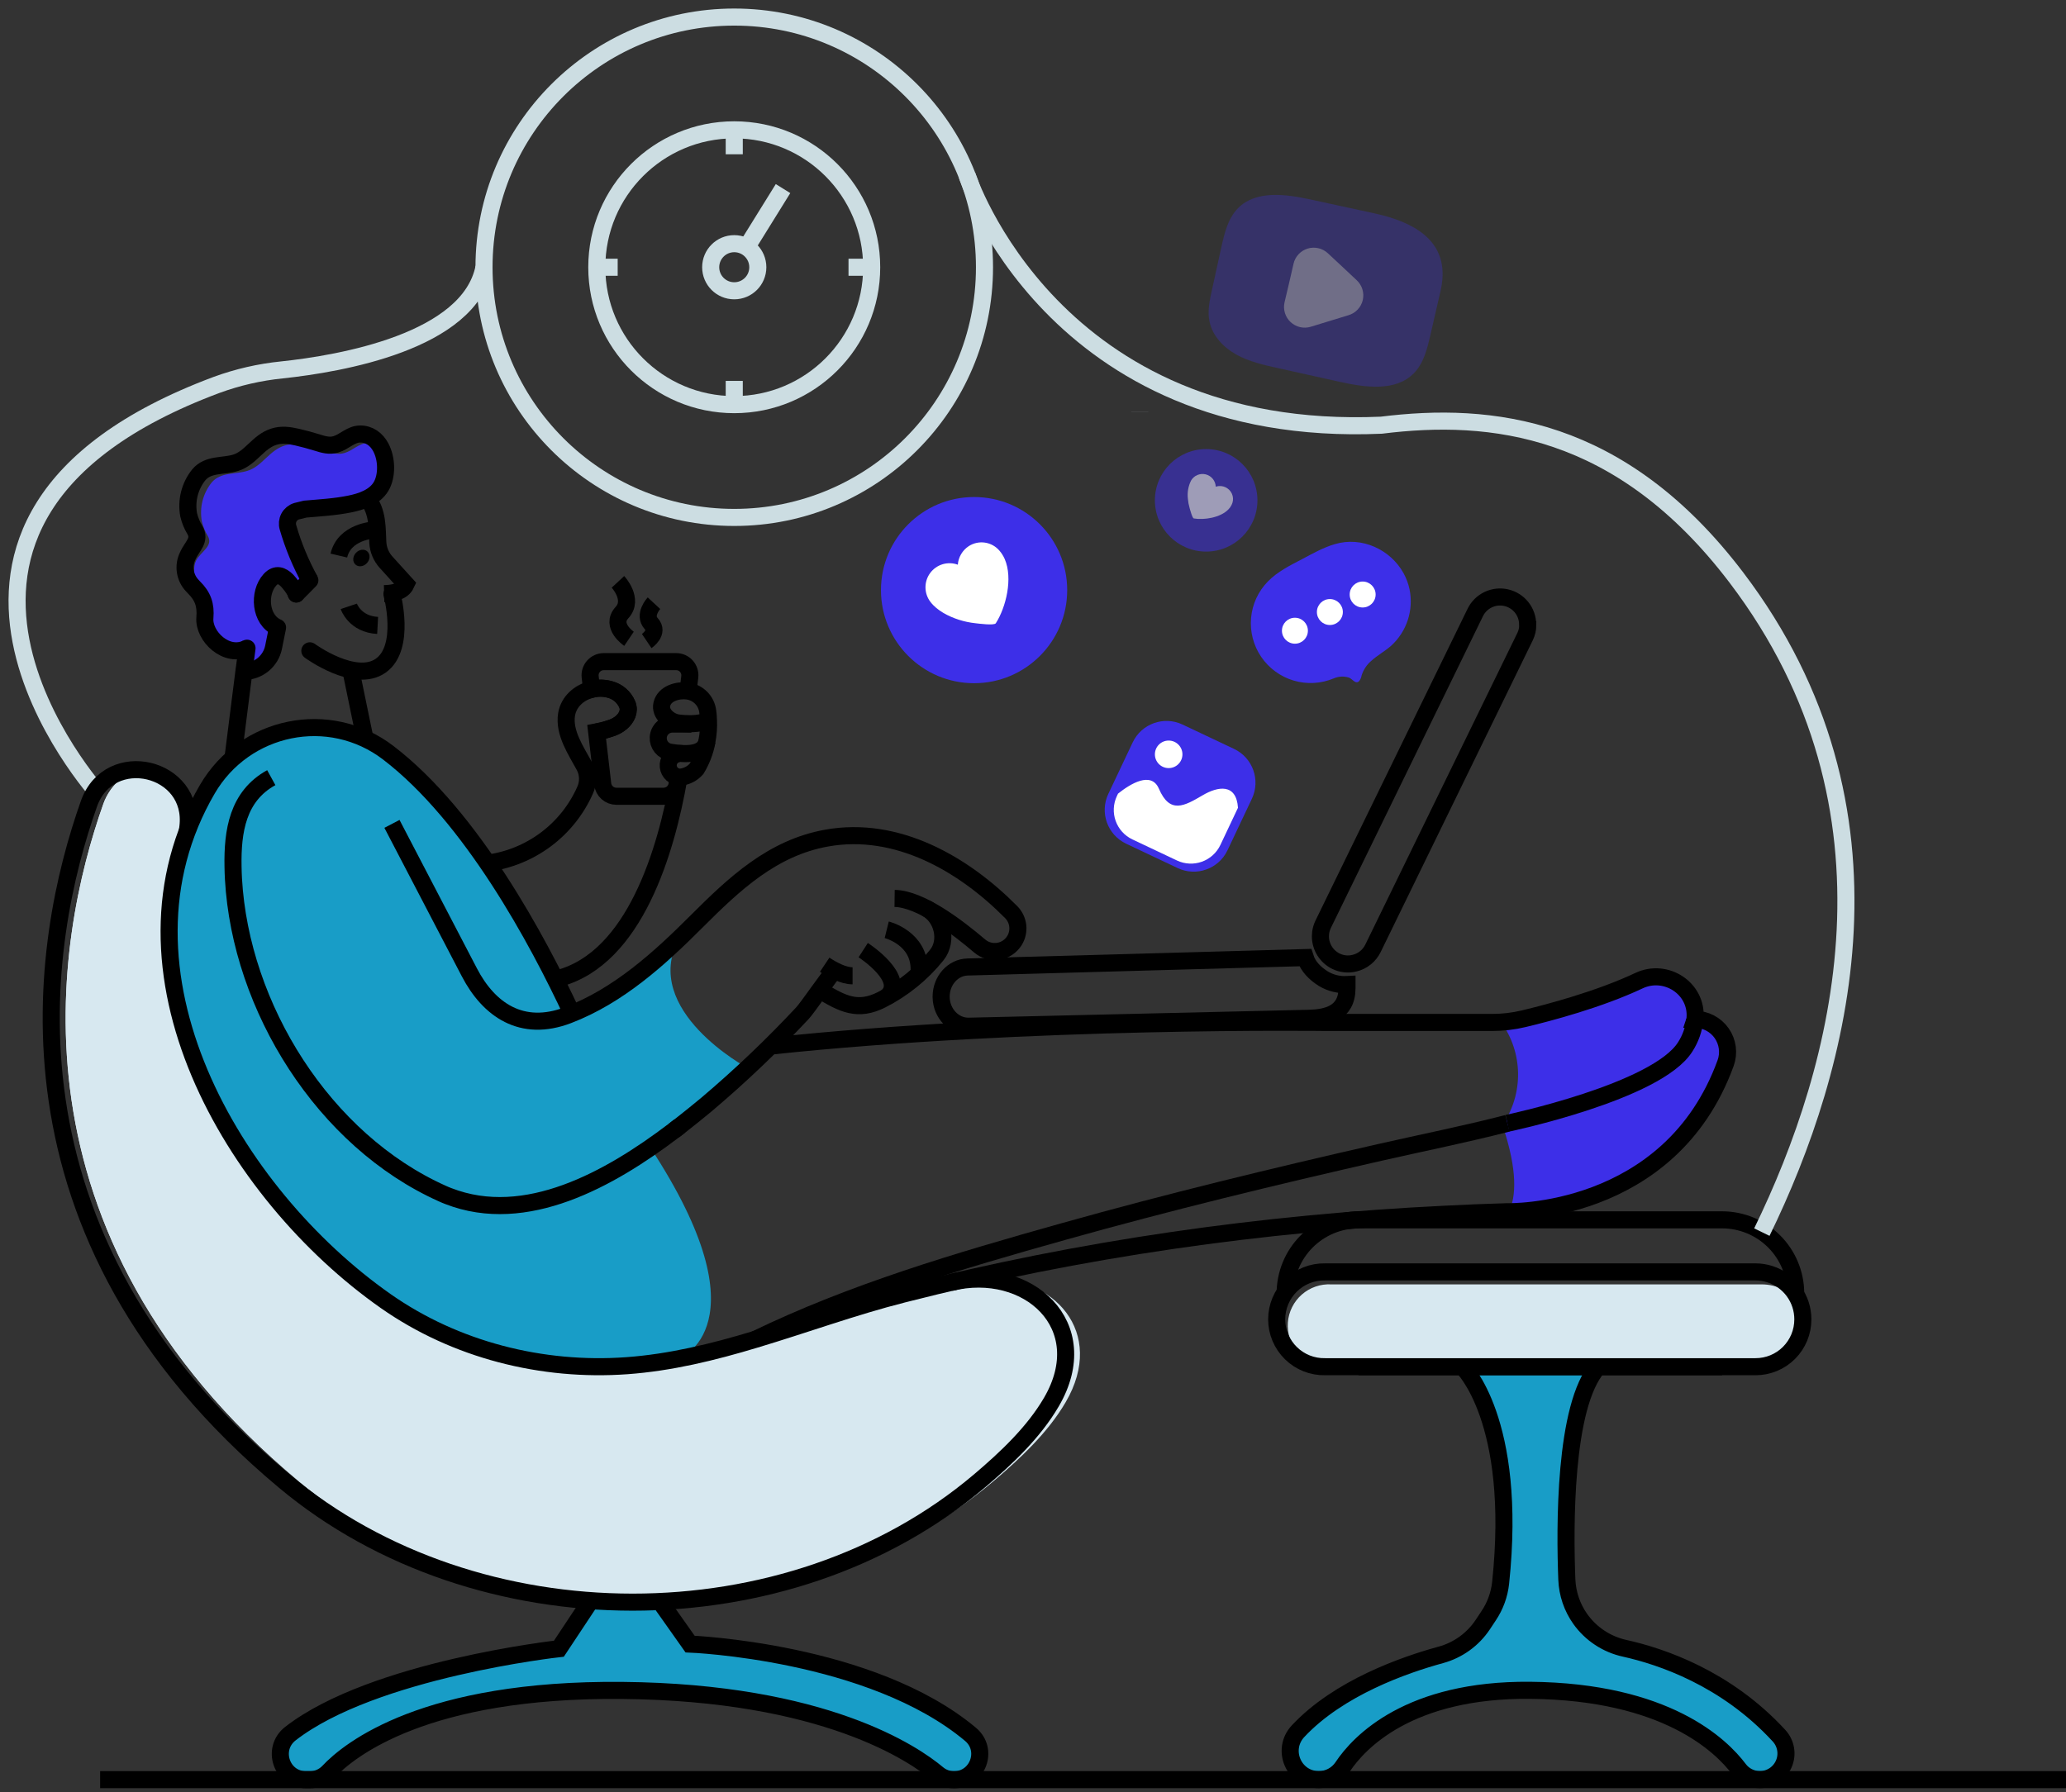 <svg width="121" height="105" viewBox="0 0 121 105" fill="none" xmlns="http://www.w3.org/2000/svg">
<rect x="0" y="0" width="121" height="105" fill="#333333" stroke="none"/>
<path d="M22.316 28.498C21.943 29.122 21.161 29.386 20.489 29.521C19.631 29.697 18.743 29.744 17.873 29.821L17.368 29.945C17.273 29.974 17.184 30.023 17.107 30.086C17.03 30.15 16.966 30.229 16.919 30.317C16.873 30.406 16.844 30.503 16.835 30.603C16.826 30.702 16.837 30.803 16.867 30.898C17.18 31.974 17.61 33.012 18.149 33.994L17.349 34.794C17.123 34.488 17.112 33.95 16.808 34.002C16.516 33.71 16.169 33.568 15.811 33.958C15.11 34.725 15.223 36.318 16.253 36.758L16.023 37.906C15.943 38.308 15.727 38.669 15.411 38.929C15.095 39.189 14.699 39.331 14.29 39.332L14.467 37.973C13.267 38.58 11.905 37.268 12 36.186C12.062 35.445 11.893 34.933 11.345 34.396C11.309 34.36 11.53 34.226 11.496 34.19C11.341 33.722 11.32 33.176 11.473 32.866C11.74 32.314 12.525 31.992 12.164 31.389C12.006 31.126 11.89 30.84 11.822 30.541C11.749 30.144 11.762 29.737 11.86 29.346C11.959 28.955 12.139 28.59 12.391 28.274C12.924 27.634 13.791 27.806 14.499 27.58C15.361 27.313 15.76 26.389 16.663 26.104C17.112 25.961 17.528 26.026 17.977 26.129C18.358 26.217 18.733 26.316 19.107 26.433C19.48 26.55 19.808 26.648 20.173 26.538C20.656 26.405 21.028 25.954 21.555 25.95C21.818 25.944 22.075 26.026 22.285 26.184C22.675 26.884 22.677 27.9 22.316 28.498Z" fill="#3D2FE8"/>
<path d="M5.815 46.552C5.815 46.552 -8.701 30.541 12.676 22.552C13.916 22.097 15.208 21.801 16.521 21.669C19.933 21.306 27.476 20.017 28.345 15.662" stroke="#CCDDE2" stroke-miterlimit="10"/>
<path d="M66.751 24.138V24.134" stroke="#CCDDE2" stroke-miterlimit="10"/>
<path d="M28.663 52.966V52.962" stroke="black" stroke-miterlimit="10"/>
<path d="M17.313 34.688C17.171 34.442 17.002 34.213 16.809 34.005C16.517 33.713 16.171 33.57 15.812 33.961C15.111 34.728 15.224 36.321 16.255 36.761L16.024 37.909C15.944 38.31 15.728 38.672 15.412 38.931C15.096 39.191 14.7 39.334 14.291 39.334" stroke="black" stroke-linecap="round" stroke-linejoin="round"/>
<path d="M13.645 44.414C13.704 43.969 13.849 42.8 13.989 41.685C14.123 40.652 14.241 39.657 14.288 39.329L14.467 37.973" stroke="black" stroke-linecap="round" stroke-linejoin="round"/>
<path d="M21.877 31.053C21.877 31.053 20.175 31.137 19.845 32.546" stroke="black" stroke-miterlimit="10"/>
<path d="M22.496 34.777C22.96 34.765 23.563 34.697 23.781 34.226L22.608 32.932C22.322 32.614 22.152 32.209 22.128 31.782C22.081 31.066 22.165 29.93 21.48 29.174" stroke="black" stroke-miterlimit="10"/>
<path d="M21.493 32.985C21.685 32.772 21.694 32.468 21.514 32.305C21.334 32.142 21.032 32.182 20.84 32.395C20.648 32.607 20.638 32.912 20.819 33.075C20.999 33.237 21.301 33.197 21.493 32.985Z" fill="black"/>
<path d="M21.377 43.281L20.493 38.996" stroke="black" stroke-miterlimit="10"/>
<path d="M43.787 62.568L38.089 67.226C44.944 77.68 39.756 79.598 39.756 79.598C38.75 79.791 37.733 79.927 36.712 80.007C31.757 80.365 26.675 79.086 22.591 76.222C14.324 70.422 7.124 58.814 10.964 48.708C11.287 47.853 11.682 47.027 12.144 46.238C12.542 45.553 13.049 44.937 13.645 44.414C14.689 43.501 15.973 42.908 17.345 42.708C18.717 42.507 20.118 42.706 21.379 43.282C21.862 43.503 22.318 43.776 22.74 44.098C24.899 45.75 26.861 48.098 28.553 50.562C30.056 52.791 31.408 55.117 32.6 57.525C32.929 58.182 33.228 58.803 33.492 59.373C35.885 58.405 37.892 56.761 39.759 54.985C37.501 59.198 43.787 62.568 43.787 62.568Z" fill="#189DC7"/>
<path d="M39.8 65.975C39.691 66.059 39.577 66.147 39.464 66.231" stroke="black" stroke-miterlimit="10"/>
<path d="M22.956 48.265C24.467 51.158 25.978 54.057 27.489 56.961C28.629 59.153 30.556 60.506 33.269 59.468C36.221 58.337 38.603 56.176 40.805 53.973C43.008 51.77 45.24 49.664 48.42 49.096C52.531 48.361 56.42 50.601 59.22 53.432C59.435 53.648 59.572 53.93 59.607 54.233C59.642 54.536 59.574 54.842 59.413 55.101C59.31 55.267 59.173 55.409 59.011 55.517C58.848 55.625 58.664 55.697 58.471 55.727C58.278 55.757 58.081 55.746 57.893 55.693C57.705 55.641 57.531 55.548 57.381 55.422C56.055 54.29 53.896 52.653 52.395 52.632" stroke="black" stroke-miterlimit="10"/>
<path d="M48.299 56.516C48.76 56.824 49.4 57.165 49.933 57.165" stroke="black" stroke-miterlimit="10"/>
<path d="M54.211 53.193C55.195 53.68 55.553 55.104 54.859 55.954C53.978 57.047 52.874 57.94 51.621 58.573C50.251 59.257 49.371 58.84 48.021 58.005" stroke="black" stroke-miterlimit="10"/>
<path d="M51.933 54.469C51.933 54.469 53.883 54.952 53.831 56.844C53.827 56.924 53.813 57.004 53.788 57.081" stroke="black" stroke-miterlimit="10"/>
<path d="M50.556 55.661C50.556 55.661 53.171 57.35 51.927 58.413" stroke="black" stroke-miterlimit="10"/>
<path d="M101.064 62.282C97.984 70.748 89.361 70.986 88.375 70.986C88.788 70.115 88.9 68.586 87.995 65.906C88.601 65.021 88.92 63.97 88.909 62.896C88.898 61.823 88.557 60.779 87.932 59.906C87.944 59.895 87.951 59.881 87.961 59.87C88.393 59.844 88.82 59.779 89.24 59.677C90.728 59.322 93.661 58.544 95.989 57.447C97.568 56.702 99.409 57.897 99.275 59.639C99.275 59.662 99.275 59.684 99.267 59.709C99.575 59.709 99.879 59.783 100.152 59.925C100.425 60.068 100.66 60.274 100.837 60.527C101.013 60.779 101.126 61.071 101.166 61.377C101.205 61.682 101.17 61.993 101.064 62.282Z" fill="#3D2FE8"/>
<path d="M61.54 82.137C60.503 83.917 58.888 85.433 57.328 86.756C51.836 91.404 44.661 93.764 37.461 93.856C30.237 93.764 23.036 91.396 17.519 86.789C0.085 72.232 3.236 55.044 6.056 47.085C6.155 46.81 6.29 46.549 6.456 46.308C6.677 45.985 6.963 45.713 7.296 45.509C7.629 45.305 8.002 45.174 8.389 45.124C9.869 45.328 11.213 46.556 10.976 48.457C10.976 48.531 10.947 48.632 10.94 48.705C7.103 58.812 14.305 70.42 22.567 76.22C26.315 78.85 30.904 80.144 35.464 80.06H35.516C35.907 80.052 36.298 80.034 36.688 80.005C39.249 79.819 41.739 79.205 44.204 78.463C47.097 77.597 49.959 76.548 52.849 75.813C53.865 75.555 54.884 75.305 55.908 75.072C56.499 74.951 57.103 74.909 57.705 74.948C61.256 75.188 63.751 78.345 61.54 82.137Z" fill="#D7E8F0"/>
<path d="M62.417 82.137C61.38 83.917 59.764 85.433 58.204 86.756C52.493 91.593 44.959 93.956 37.457 93.856C30.233 93.764 23.032 91.396 17.515 86.789C0.085 72.232 3.236 55.044 6.056 47.085C6.155 46.81 6.29 46.549 6.456 46.308C6.677 45.985 6.963 45.713 7.296 45.509C7.629 45.305 8.002 45.174 8.389 45.124C9.869 45.328 11.213 46.556 10.976 48.457C10.976 48.531 10.947 48.632 10.94 48.705C7.103 58.812 14.306 70.42 22.567 76.22C26.315 78.85 30.904 80.144 35.464 80.06H35.516C36.203 80.07 36.886 80.052 37.565 80.005C40.127 79.819 42.615 79.205 45.081 78.463C47.975 77.597 50.836 76.548 53.727 75.813C54.741 75.555 55.761 75.305 56.784 75.072C57.088 75.01 57.396 74.968 57.705 74.948C61.697 74.68 64.807 78.038 62.417 82.137Z" fill="#D7E8F0"/>
<path d="M38.661 93.831L40.416 96.314C40.416 96.314 51.033 96.727 56.844 101.605C57.919 102.507 57.276 104.261 55.873 104.261C55.522 104.262 55.181 104.138 54.912 103.911C53.54 102.759 48.299 99.138 36.443 99.029C24.891 98.921 20.46 102.495 19.235 103.798C19.095 103.945 18.927 104.062 18.74 104.142C18.553 104.221 18.352 104.262 18.149 104.261H17.922C16.482 104.261 15.872 102.442 17.009 101.559C21.86 97.787 32.733 96.585 32.733 96.585L34.589 93.785" fill="#189DC7"/>
<path d="M85.649 80.065C85.649 80.065 88.901 83.154 87.887 92.732C87.813 93.415 87.575 94.071 87.193 94.644L86.84 95.177C86.261 96.045 85.387 96.674 84.38 96.948C82.256 97.528 78.403 98.872 76.023 101.418C75.017 102.497 75.765 104.254 77.24 104.254C77.515 104.255 77.786 104.188 78.029 104.058C78.271 103.929 78.478 103.742 78.631 103.513C79.6 102.054 82.535 98.957 89.613 99.022C97.597 99.096 100.813 102.27 101.844 103.638C101.986 103.829 102.171 103.984 102.384 104.091C102.597 104.198 102.831 104.254 103.069 104.254C103.368 104.254 103.659 104.166 103.909 104.002C104.158 103.838 104.354 103.605 104.473 103.331C104.592 103.057 104.628 102.755 104.577 102.461C104.527 102.167 104.391 101.894 104.188 101.676C101.075 98.293 97.267 97.032 95.165 96.564C94.11 96.336 93.177 95.722 92.551 94.842C92.071 94.164 91.798 93.361 91.765 92.53C91.648 89.561 91.587 82.353 93.599 80.068" fill="#189DC7"/>
<path d="M44.231 78.466C49.949 75.69 56.156 73.869 62.259 72.154C68.4 70.429 74.601 68.924 80.821 67.509C83.307 66.945 85.815 66.442 88.288 65.806" stroke="black" stroke-miterlimit="10"/>
<path d="M49.596 57.127H49.6H49.603" stroke="black" stroke-miterlimit="10"/>
<path d="M48.955 56.765C48.596 57.12 47.316 59.014 46.995 59.354C45.229 61.246 43.354 63.033 41.379 64.704C40.881 65.117 40.355 65.544 39.8 65.976C39.691 66.06 39.577 66.148 39.464 66.232C35.704 69.085 30.797 71.832 26.264 70.072C26.144 70.028 26.027 69.977 25.911 69.925C18.957 66.812 14.097 59.014 13.673 51.488C13.659 51.242 13.651 50.998 13.648 50.757C13.611 48.7 13.915 46.642 15.888 45.557" stroke="black" stroke-miterlimit="10"/>
<path d="M10.975 48.678L11.003 48.46C11.445 44.91 6.405 43.713 5.209 47.085C2.391 55.042 -0.761 72.226 16.676 86.786C27.931 96.188 46.152 96.253 57.364 86.756C58.924 85.434 60.539 83.916 61.577 82.136C64.205 77.634 60.192 74.025 55.665 75.133" stroke="black" stroke-miterlimit="10"/>
<path d="M38.661 93.831L40.416 96.314C40.416 96.314 51.033 96.727 56.844 101.605C57.919 102.507 57.276 104.261 55.873 104.261C55.522 104.262 55.181 104.138 54.912 103.911C53.54 102.759 48.299 99.138 36.443 99.029C24.891 98.921 20.46 102.495 19.235 103.798C19.095 103.945 18.927 104.062 18.74 104.142C18.553 104.221 18.352 104.262 18.149 104.261H17.922C16.482 104.261 15.872 102.442 17.009 101.559C21.86 97.787 32.733 96.585 32.733 96.585L34.589 93.785" stroke="black" stroke-miterlimit="10"/>
<path d="M32.733 57.312C37.184 56.112 39.017 49.833 39.756 45.612" stroke="black" stroke-miterlimit="10"/>
<path d="M28.549 50.566C29.786 50.404 30.96 49.928 31.96 49.183C32.96 48.438 33.752 47.449 34.26 46.31C34.367 46.084 34.418 45.836 34.411 45.585C34.404 45.335 34.339 45.09 34.22 44.87C33.735 43.972 33.011 42.93 33.183 41.853C33.307 41.093 33.932 40.558 34.649 40.386C35.013 40.291 35.396 40.297 35.756 40.405C35.972 40.466 36.172 40.575 36.34 40.722C36.509 40.87 36.643 41.054 36.732 41.26C36.907 41.669 36.699 42.074 36.377 42.341C36.056 42.608 35.68 42.702 35.288 42.809C35.237 42.824 35.099 42.853 34.945 42.882" stroke="black" stroke-miterlimit="10"/>
<path d="M88.283 65.804C88.283 65.804 97.056 63.966 98.704 61.32C99.013 60.837 99.206 60.289 99.267 59.72" stroke="black" stroke-miterlimit="10"/>
<path d="M45.112 61.284C60.415 59.658 77.687 59.898 77.687 59.898H87.38C88.006 59.899 88.631 59.826 89.24 59.68C90.728 59.325 93.661 58.548 95.989 57.45C97.568 56.705 99.409 57.9 99.275 59.644C99.275 59.665 99.275 59.688 99.267 59.713C99.574 59.713 99.877 59.787 100.15 59.929C100.423 60.072 100.657 60.277 100.834 60.529C101.01 60.781 101.123 61.072 101.163 61.377C101.203 61.682 101.169 61.992 101.064 62.281C97.795 71.266 88.283 70.985 88.283 70.985C87.067 71.021 85.853 71.069 84.636 71.132C73.912 71.653 63.283 73.158 52.877 75.816C49.987 76.55 47.125 77.598 44.232 78.465C41.765 79.21 39.273 79.82 36.712 80.006C31.757 80.365 26.675 79.085 22.591 76.221C13.646 69.944 5.947 56.856 12.144 46.232C14.332 42.482 19.287 41.456 22.74 44.098C27.611 47.825 31.501 55.085 33.497 59.368" stroke="black" stroke-miterlimit="10"/>
<path d="M100.861 80.065H79.565" stroke="black" stroke-miterlimit="10"/>
<path d="M75.267 75.763C75.27 74.624 75.724 73.531 76.53 72.725C77.336 71.919 78.428 71.464 79.568 71.461H100.867C102.007 71.464 103.099 71.918 103.906 72.725C104.712 73.531 105.166 74.623 105.169 75.763" stroke="black" stroke-miterlimit="10"/>
<path d="M105.588 77.289C105.589 77.654 105.518 78.016 105.379 78.353C105.239 78.69 105.035 78.997 104.777 79.255C104.519 79.513 104.212 79.717 103.875 79.856C103.537 79.995 103.176 80.066 102.811 80.065H77.611C76.98 80.005 76.398 79.7 75.989 79.216C75.581 78.731 75.379 78.106 75.427 77.474C75.475 76.843 75.769 76.255 76.245 75.837C76.722 75.42 77.344 75.206 77.976 75.242H103.176C103.623 75.242 104.064 75.349 104.461 75.556C104.857 75.763 105.198 76.063 105.453 76.43C105.543 76.708 105.588 76.998 105.588 77.289Z" fill="#D7E8F0"/>
<path d="M105.588 77.289C105.589 77.654 105.518 78.015 105.379 78.353C105.239 78.69 105.035 78.997 104.777 79.255C104.519 79.513 104.212 79.717 103.875 79.856C103.537 79.995 103.176 80.066 102.811 80.065H77.611C77.241 80.073 76.873 80.007 76.529 79.871C76.185 79.735 75.872 79.532 75.608 79.273C75.343 79.015 75.133 78.706 74.99 78.365C74.846 78.024 74.772 77.658 74.772 77.288C74.772 76.918 74.846 76.552 74.99 76.211C75.133 75.87 75.343 75.561 75.608 75.303C75.872 75.044 76.185 74.841 76.529 74.705C76.873 74.569 77.241 74.503 77.611 74.511H102.811C103.397 74.511 103.969 74.697 104.444 75.041C104.919 75.386 105.272 75.872 105.453 76.43C105.543 76.708 105.588 76.997 105.588 77.289Z" stroke="black" stroke-miterlimit="10"/>
<path d="M39.708 45.513L39.657 45.941C39.634 46.135 39.541 46.314 39.395 46.444C39.248 46.574 39.06 46.646 38.864 46.647H36.095C35.899 46.646 35.711 46.574 35.564 46.444C35.418 46.314 35.325 46.135 35.301 45.941L34.944 42.874C35.097 42.845 35.236 42.816 35.287 42.801C35.679 42.694 36.059 42.604 36.376 42.333C36.693 42.062 36.909 41.666 36.731 41.252C36.642 41.046 36.508 40.862 36.339 40.715C36.17 40.567 35.971 40.458 35.755 40.397C35.395 40.29 35.012 40.283 34.648 40.379L34.564 39.648C34.552 39.536 34.563 39.423 34.597 39.316C34.631 39.209 34.688 39.111 34.763 39.027C34.837 38.943 34.929 38.876 35.032 38.83C35.134 38.784 35.245 38.76 35.357 38.76H39.607C39.719 38.76 39.83 38.784 39.932 38.83C40.035 38.877 40.126 38.944 40.201 39.027C40.275 39.111 40.332 39.21 40.366 39.316C40.4 39.423 40.411 39.536 40.399 39.648L40.3 40.481" stroke="black" stroke-miterlimit="10"/>
<path d="M40.077 42.386L40.073 42.416" stroke="black" stroke-miterlimit="10"/>
<path d="M39.869 44.148V44.136" stroke="black" stroke-miterlimit="10"/>
<path d="M39.909 44.147C39.898 44.145 39.885 44.145 39.873 44.147C39.857 44.145 39.84 44.145 39.823 44.147C39.65 44.148 39.484 44.214 39.357 44.331C39.23 44.448 39.152 44.609 39.138 44.781C39.124 44.953 39.175 45.125 39.282 45.261C39.388 45.397 39.542 45.489 39.712 45.517C39.786 45.531 39.861 45.531 39.935 45.517C40.268 45.464 40.571 45.296 40.793 45.042C41.089 44.555 41.295 44.019 41.4 43.459C41.402 43.454 41.402 43.448 41.4 43.442C41.481 43.029 41.512 42.609 41.492 42.189C41.492 42.009 41.469 41.83 41.448 41.655C41.407 41.363 41.274 41.092 41.067 40.881C40.86 40.671 40.592 40.532 40.3 40.486C40.285 40.486 40.268 40.486 40.253 40.478C39.693 40.409 38.908 40.621 38.763 41.253C38.629 41.823 39.248 42.313 39.756 42.357C39.756 42.357 39.889 42.374 40.077 42.386C40.453 42.411 41.079 42.407 41.492 42.189C41.553 42.157 41.61 42.119 41.663 42.075" stroke="black" stroke-miterlimit="10"/>
<path d="M40.493 42.417H40.401H39.691H39.377C39.166 42.418 38.962 42.5 38.809 42.646C38.655 42.792 38.563 42.991 38.552 43.203C38.542 43.408 38.608 43.61 38.738 43.77C38.868 43.929 39.053 44.035 39.256 44.066C40.176 44.215 41.227 44.245 41.407 43.421" stroke="black" stroke-miterlimit="10"/>
<path d="M85.649 80.065C85.649 80.065 88.901 83.154 87.887 92.732C87.813 93.415 87.575 94.071 87.193 94.644L86.84 95.177C86.261 96.045 85.387 96.674 84.38 96.948C82.256 97.528 78.403 98.872 76.023 101.418C75.017 102.497 75.765 104.254 77.24 104.254C77.515 104.255 77.786 104.188 78.029 104.058C78.271 103.929 78.478 103.742 78.631 103.513C79.6 102.054 82.535 98.957 89.613 99.022C97.597 99.096 100.813 102.27 101.844 103.638C101.986 103.829 102.171 103.984 102.384 104.091C102.597 104.198 102.831 104.254 103.069 104.254C103.368 104.254 103.659 104.166 103.909 104.002C104.158 103.838 104.354 103.605 104.473 103.331C104.592 103.057 104.628 102.755 104.577 102.461C104.527 102.167 104.391 101.894 104.188 101.676C101.075 98.293 97.267 97.032 95.165 96.564C94.11 96.336 93.177 95.722 92.551 94.842C92.071 94.164 91.798 93.361 91.765 92.53C91.648 89.561 91.587 82.353 93.599 80.068" stroke="black" stroke-miterlimit="10"/>
<path d="M78.889 57.679V57.895C78.889 59.374 77.697 59.629 76.668 59.654L56.747 60.118C55.873 60.139 55.139 59.377 55.12 58.422V58.382C55.12 57.449 55.808 56.669 56.669 56.649C56.669 56.649 67.815 56.334 76.444 56.097C76.609 56.619 77.009 57.022 77.511 57.338C77.926 57.586 78.406 57.705 78.889 57.679Z" stroke="black" stroke-miterlimit="10"/>
<path d="M89.479 36.599C89.48 36.843 89.424 37.083 89.316 37.301L80.407 55.565C80.302 55.777 80.153 55.963 79.968 56.111C79.784 56.26 79.57 56.365 79.34 56.422C78.972 56.516 78.583 56.477 78.241 56.31C77.968 56.175 77.737 55.966 77.577 55.707C77.416 55.448 77.332 55.148 77.333 54.843C77.334 54.769 77.339 54.694 77.349 54.619C77.373 54.454 77.423 54.294 77.496 54.143L86.404 35.877C86.565 35.549 86.832 35.285 87.162 35.129C87.492 34.972 87.865 34.932 88.221 35.015C88.577 35.098 88.894 35.298 89.121 35.584C89.348 35.87 89.471 36.225 89.471 36.59L89.479 36.599Z" stroke="black" stroke-miterlimit="10"/>
<path d="M17.351 34.797C17.34 34.76 17.325 34.724 17.313 34.688C17.301 34.652 17.284 34.61 17.273 34.57" stroke="black" stroke-linecap="round" stroke-linejoin="round"/>
<path d="M17.351 34.798L17.624 34.524L18.147 33.994" stroke="black" stroke-linecap="round" stroke-linejoin="round"/>
<path d="M20.427 35.521C20.427 35.521 20.777 36.568 22.117 36.639" stroke="black" stroke-miterlimit="10"/>
<path d="M14.467 37.973C13.267 38.58 11.905 37.268 12 36.186C12.061 35.445 11.893 34.933 11.345 34.396C11.309 34.36 11.276 34.322 11.244 34.286C11.035 34.059 10.9 33.775 10.855 33.47C10.809 33.165 10.857 32.853 10.991 32.576C11.24 31.996 11.777 31.656 11.404 31.03C11.24 30.76 11.121 30.465 11.049 30.157C10.975 29.748 10.989 29.329 11.09 28.926C11.192 28.523 11.378 28.147 11.637 27.822C12.187 27.156 13.081 27.34 13.816 27.106C14.7 26.825 15.113 25.874 16.041 25.582C16.505 25.437 16.936 25.502 17.4 25.608C17.791 25.7 18.183 25.802 18.563 25.922C18.943 26.042 19.289 26.145 19.669 26.032C20.167 25.886 20.549 25.429 21.091 25.425C21.632 25.421 22.048 25.74 22.291 26.185C22.675 26.884 22.677 27.9 22.316 28.502C21.943 29.126 21.161 29.39 20.489 29.525C19.631 29.701 18.743 29.748 17.873 29.825L17.368 29.949C17.176 30.009 17.015 30.142 16.921 30.32C16.827 30.498 16.808 30.706 16.867 30.898C17.179 31.974 17.61 33.013 18.149 33.994" stroke="black" stroke-miterlimit="10"/>
<path d="M18.147 38.126C18.147 38.126 20.792 40.063 22.3 38.995C23.808 37.927 22.956 34.797 22.956 34.797" stroke="black" stroke-linecap="round" stroke-linejoin="round"/>
<path d="M36.839 37.422C36.839 37.422 35.715 36.662 36.429 35.886C37.144 35.11 36.192 34.086 36.192 34.086" stroke="black" stroke-miterlimit="10"/>
<path d="M37.876 37.554C37.876 37.554 38.62 37.052 38.143 36.537C37.665 36.022 38.301 35.337 38.301 35.337" stroke="black" stroke-miterlimit="10"/>
<path d="M43.003 30.312C51.097 30.312 57.659 23.75 57.659 15.656C57.659 7.562 51.097 1 43.003 1C34.908 1 28.347 7.562 28.347 15.656C28.347 23.75 34.908 30.312 43.003 30.312Z" stroke="#CCDDE2" stroke-miterlimit="10"/>
<path d="M43.003 23.705C47.448 23.705 51.052 20.101 51.052 15.656C51.052 11.21 47.448 7.606 43.003 7.606C38.557 7.606 34.953 11.21 34.953 15.656C34.953 20.101 38.557 23.705 43.003 23.705Z" stroke="#CCDDE2" stroke-miterlimit="10"/>
<path d="M43.003 17.035C43.765 17.035 44.383 16.418 44.383 15.655C44.383 14.893 43.765 14.275 43.003 14.275C42.241 14.275 41.623 14.893 41.623 15.655C41.623 16.418 42.241 17.035 43.003 17.035Z" stroke="#CCDDE2" stroke-miterlimit="10"/>
<path d="M45.86 11.048L43.729 14.482" stroke="#CCDDE2" stroke-miterlimit="10"/>
<path d="M43.003 7.606V9.038" stroke="#CCDDE2" stroke-miterlimit="10"/>
<path d="M51.052 15.656H49.695" stroke="#CCDDE2" stroke-miterlimit="10"/>
<path d="M43.003 23.706V22.314" stroke="#CCDDE2" stroke-miterlimit="10"/>
<path d="M34.952 15.656H36.176" stroke="#CCDDE2" stroke-miterlimit="10"/>
<path d="M57.049 40.024C60.061 40.024 62.503 37.582 62.503 34.571C62.503 31.559 60.061 29.117 57.049 29.117C54.038 29.117 51.596 31.559 51.596 34.571C51.596 37.582 54.038 40.024 57.049 40.024Z" fill="#3D2FE8"/>
<path d="M58.843 32.749C58.766 32.572 58.662 32.407 58.536 32.261C58.32 32.005 58.018 31.837 57.687 31.788C57.356 31.739 57.018 31.812 56.737 31.994C56.554 32.114 56.401 32.274 56.29 32.463C56.179 32.651 56.113 32.863 56.097 33.081C55.81 32.976 55.497 32.967 55.204 33.055C54.912 33.144 54.656 33.325 54.475 33.572C54.294 33.818 54.199 34.117 54.203 34.423C54.207 34.728 54.31 35.025 54.497 35.266C54.888 35.776 55.552 36.11 56.153 36.305C56.469 36.406 56.794 36.475 57.123 36.51C57.289 36.529 58.24 36.657 58.323 36.51C58.916 35.582 59.337 33.882 58.843 32.749Z" fill="white"/>
<g opacity="0.72">
<path opacity="0.72" d="M70.641 32.313C72.3 32.313 73.644 30.969 73.644 29.31C73.644 27.652 72.3 26.308 70.641 26.308C68.983 26.308 67.639 27.652 67.639 29.31C67.639 30.969 68.983 32.313 70.641 32.313Z" fill="#3D2FE8"/>
<path opacity="0.72" d="M71.944 29.842C72.019 29.767 72.081 29.68 72.128 29.585C72.214 29.421 72.237 29.232 72.193 29.053C72.149 28.874 72.041 28.717 71.889 28.612C71.79 28.543 71.677 28.499 71.558 28.481C71.439 28.464 71.317 28.475 71.203 28.513C71.196 28.345 71.135 28.183 71.029 28.052C70.923 27.922 70.777 27.83 70.613 27.789C70.45 27.749 70.278 27.763 70.123 27.829C69.968 27.895 69.839 28.01 69.755 28.156C69.591 28.486 69.528 28.857 69.572 29.222C69.587 29.403 69.62 29.581 69.671 29.756C69.696 29.845 69.829 30.356 69.92 30.372C70.516 30.472 71.471 30.332 71.944 29.842Z" fill="white"/>
</g>
<path d="M66.339 43.49L64.911 46.508C64.394 47.602 64.861 48.909 65.956 49.427L68.974 50.854C70.068 51.371 71.375 50.904 71.893 49.809L73.32 46.791C73.837 45.697 73.37 44.39 72.275 43.873L69.257 42.445C68.163 41.928 66.856 42.395 66.339 43.49Z" fill="#3D2FE8"/>
<path d="M72.505 47.32L71.472 49.505C71.255 49.96 70.867 50.311 70.393 50.481C69.918 50.651 69.395 50.627 68.939 50.413L66.317 49.173C65.862 48.956 65.512 48.568 65.342 48.093C65.172 47.619 65.197 47.096 65.411 46.64L65.48 46.493C66.192 45.925 67.423 45.16 67.872 46.201C68.519 47.705 69.36 47.22 70.435 46.59C71.332 46.06 72.409 45.882 72.505 47.32Z" fill="white"/>
<path d="M68.445 44.997C68.891 44.997 69.252 44.636 69.252 44.191C69.252 43.745 68.891 43.384 68.445 43.384C68 43.384 67.639 43.745 67.639 44.191C67.639 44.636 68 44.997 68.445 44.997Z" fill="white"/>
<path d="M82.208 33.59C82.368 33.883 82.485 34.197 82.553 34.524C82.675 35.121 82.64 35.739 82.452 36.319C82.263 36.898 81.927 37.419 81.476 37.829C81.119 38.145 80.664 38.392 80.303 38.722C80.039 38.95 79.845 39.247 79.743 39.58C79.724 39.693 79.678 39.801 79.609 39.893C79.399 40.12 79.192 39.76 79.009 39.698C78.715 39.603 78.396 39.618 78.112 39.742C77.366 40.054 76.536 40.099 75.761 39.868C74.987 39.637 74.316 39.145 73.862 38.477C73.408 37.808 73.2 37.002 73.272 36.197C73.345 35.392 73.693 34.637 74.259 34.06C74.817 33.49 75.548 33.126 76.259 32.756C76.88 32.426 77.499 32.076 78.173 31.878C79.755 31.405 81.443 32.193 82.208 33.59Z" fill="#3D2FE8"/>
<path d="M75.84 37.709C76.26 37.709 76.6 37.369 76.6 36.949C76.6 36.529 76.26 36.189 75.84 36.189C75.42 36.189 75.08 36.529 75.08 36.949C75.08 37.369 75.42 37.709 75.84 37.709Z" fill="white"/>
<path d="M77.887 36.614C78.306 36.614 78.647 36.274 78.647 35.854C78.647 35.434 78.306 35.094 77.887 35.094C77.467 35.094 77.127 35.434 77.127 35.854C77.127 36.274 77.467 36.614 77.887 36.614Z" fill="white"/>
<path d="M79.807 35.588C80.226 35.588 80.567 35.247 80.567 34.828C80.567 34.408 80.226 34.068 79.807 34.068C79.387 34.068 79.047 34.408 79.047 34.828C79.047 35.247 79.387 35.588 79.807 35.588Z" fill="white"/>
<path d="M56.635 10.268C56.635 10.268 61.639 25.745 80.901 24.909C87.301 24.109 94.919 24.909 101.701 33.842C112.012 47.432 107.872 62.57 103.187 72.18" stroke="#CCDDE2" stroke-miterlimit="10"/>
<g opacity="0.54">
<path opacity="0.54" d="M84.479 16.346C84.46 16.58 84.424 16.811 84.371 17.04L83.771 19.642C83.587 20.442 83.38 21.28 82.809 21.864C81.743 22.952 79.969 22.702 78.487 22.373L74.847 21.565C74.011 21.38 73.161 21.189 72.412 20.774C71.663 20.36 71.012 19.681 70.839 18.842C70.705 18.224 70.848 17.584 70.984 16.968L71.533 14.469C71.716 13.65 71.921 12.786 72.512 12.19C73.564 11.13 75.312 11.372 76.765 11.688L80.493 12.498C82.741 12.984 84.657 14.026 84.479 16.346Z" fill="#3D2FE8"/>
<path opacity="0.54" d="M79.459 16.416C79.615 16.561 79.73 16.744 79.792 16.948C79.855 17.151 79.862 17.368 79.815 17.575C79.767 17.782 79.665 17.974 79.52 18.13C79.375 18.285 79.192 18.4 78.988 18.462L77.879 18.802L76.769 19.142C76.566 19.205 76.349 19.212 76.142 19.164C75.935 19.116 75.743 19.015 75.588 18.87C75.432 18.725 75.317 18.541 75.255 18.338C75.192 18.134 75.184 17.918 75.232 17.71L75.499 16.58L75.759 15.45C75.806 15.243 75.907 15.051 76.053 14.895C76.198 14.74 76.381 14.624 76.585 14.562C76.788 14.5 77.005 14.492 77.212 14.54C77.42 14.588 77.611 14.689 77.767 14.834L78.616 15.625L79.459 16.416Z" fill="white"/>
</g>
<path d="M5.864 104.255H121" stroke="black" stroke-miterlimit="10"/>
</svg>
